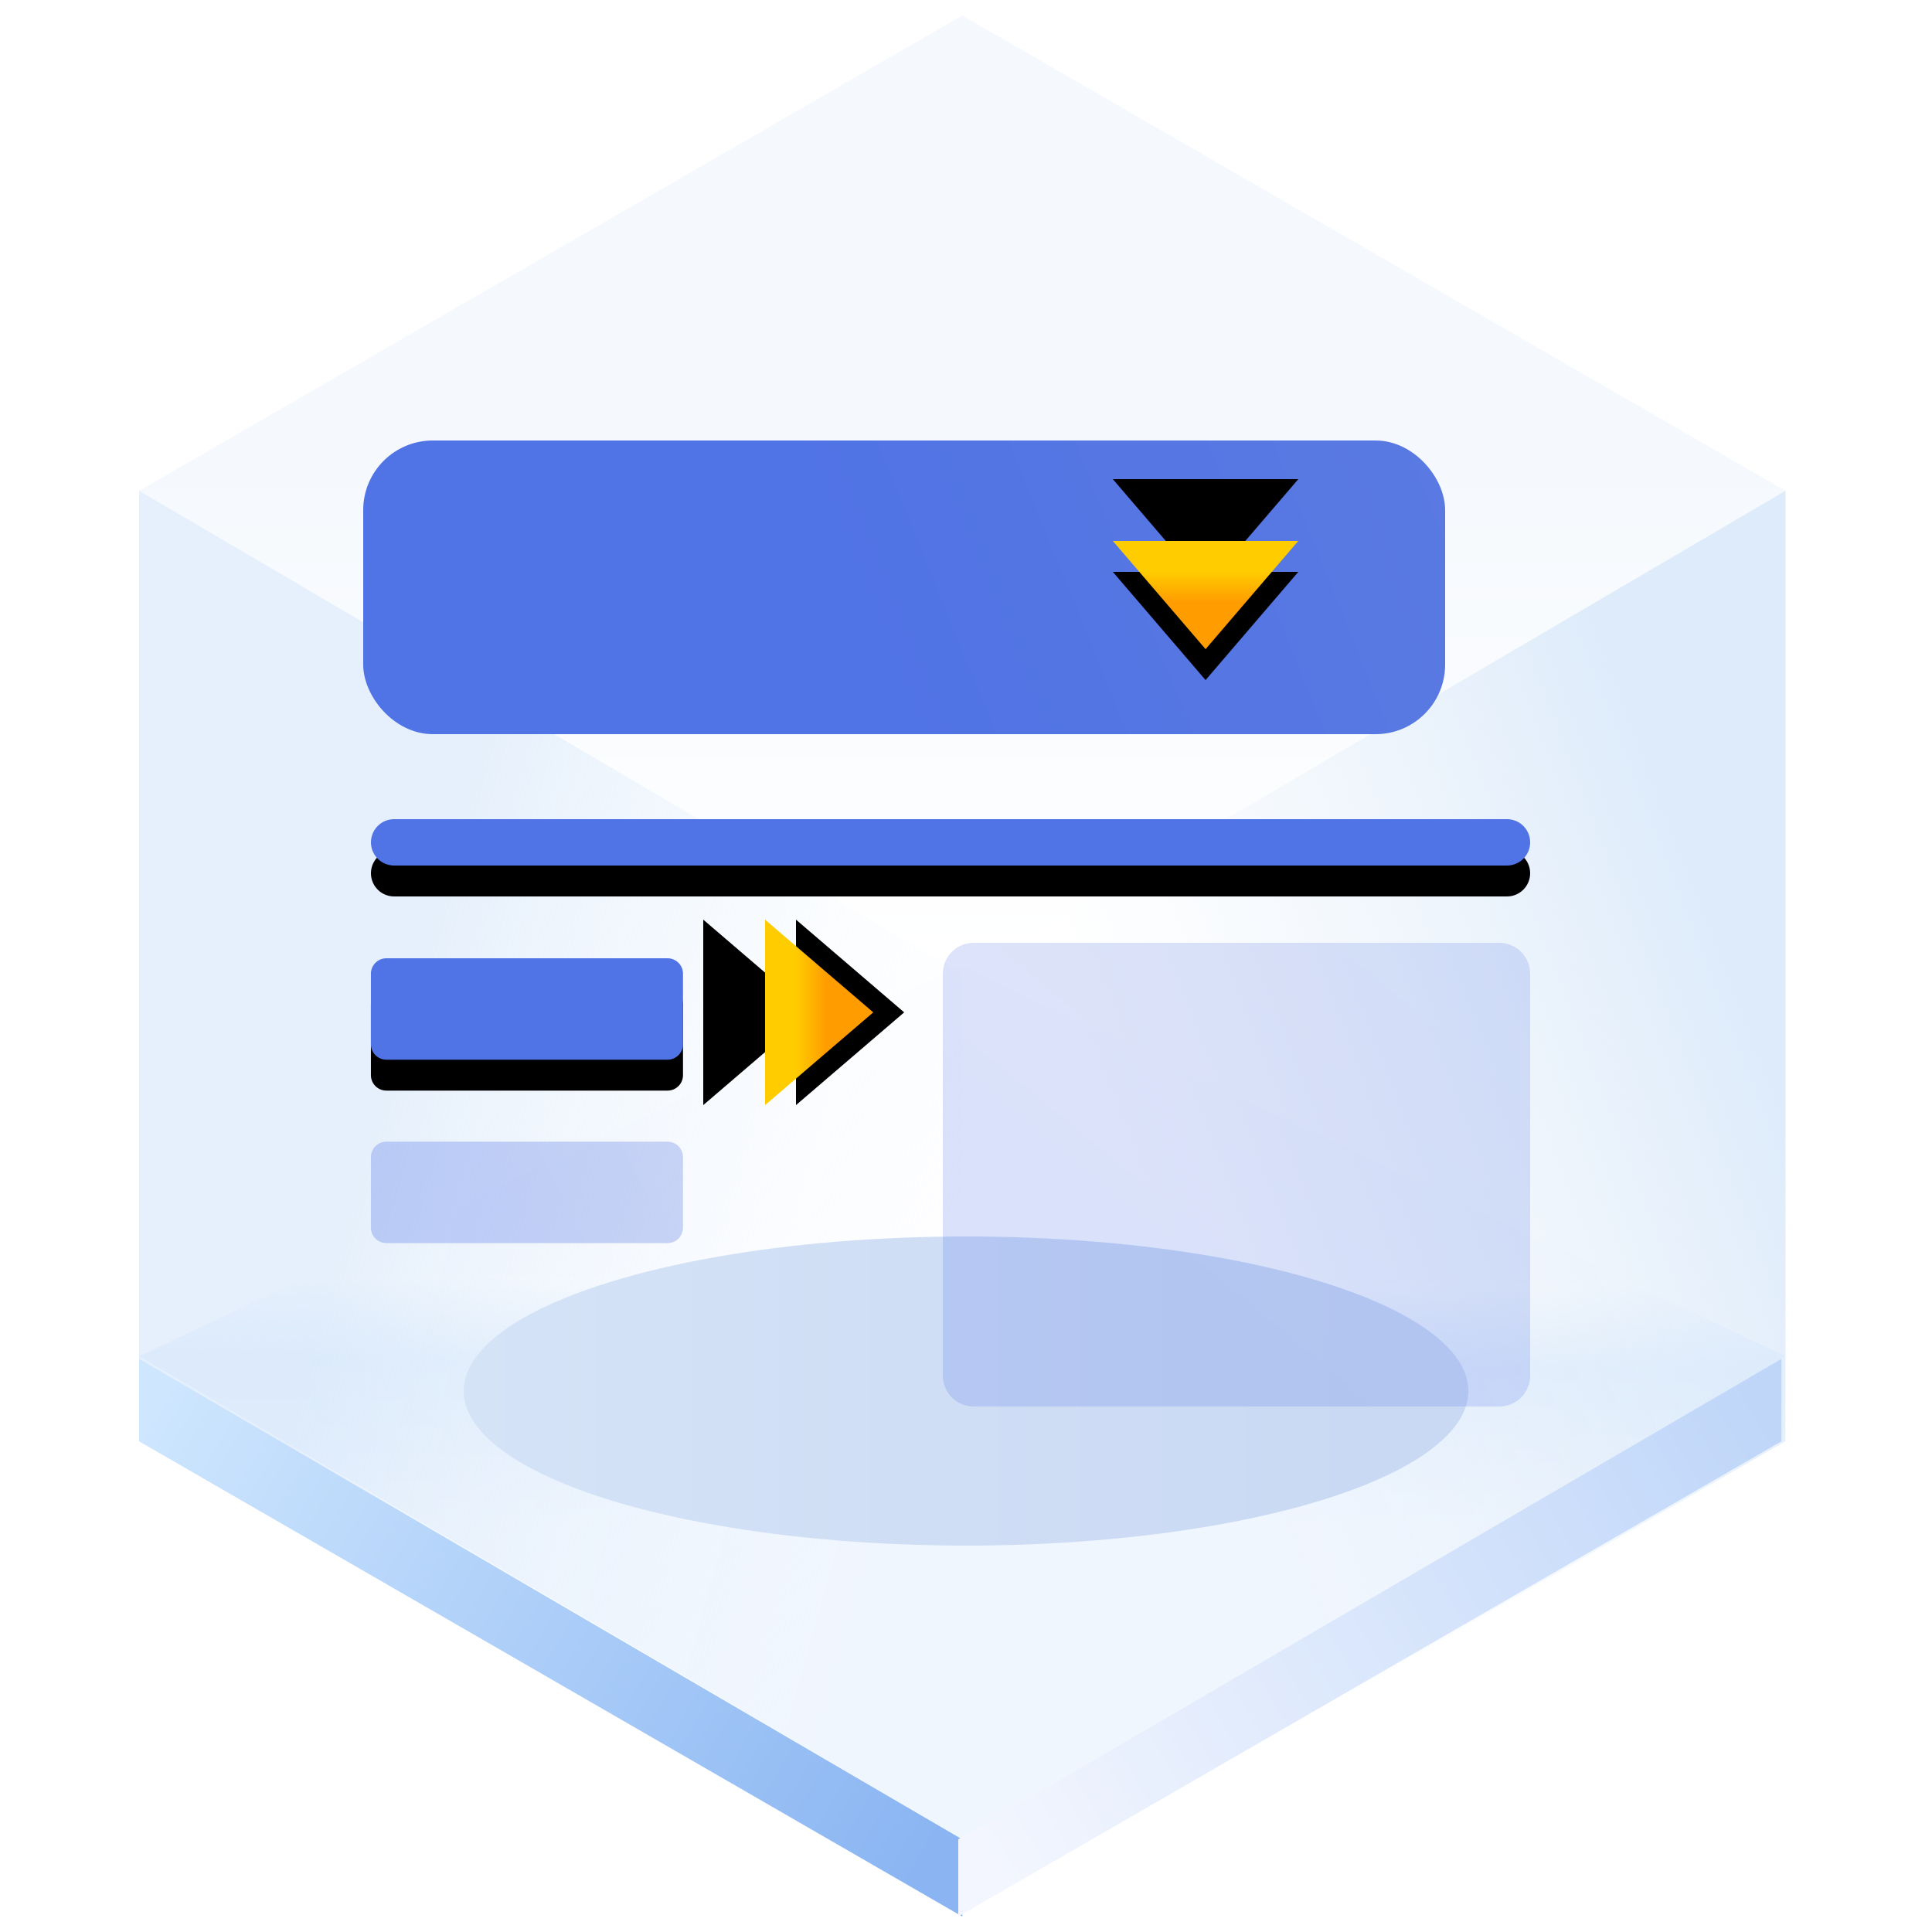 <?xml version="1.0" encoding="UTF-8"?>
<svg width="125px" height="125px" viewBox="0 0 125 125" version="1.1" xmlns="http://www.w3.org/2000/svg" xmlns:xlink="http://www.w3.org/1999/xlink">
    <title>Cascader级联选择</title>
    <defs>
        <linearGradient x1="50%" y1="45.969%" x2="50%" y2="100%" id="linearGradient-1">
            <stop stop-color="#ECF3FB" offset="0%"></stop>
            <stop stop-color="#FFFFFF" offset="100%"></stop>
        </linearGradient>
        <linearGradient x1="50.396%" y1="35.933%" x2="50%" y2="64.067%" id="linearGradient-2">
            <stop stop-color="#E3EFFD" stop-opacity="0.006" offset="0%"></stop>
            <stop stop-color="#E5F0FD" offset="34.06%"></stop>
            <stop stop-color="#F0F6FE" offset="100%"></stop>
        </linearGradient>
        <linearGradient x1="33.333%" y1="34.496%" x2="96.974%" y2="65.442%" id="linearGradient-3">
            <stop stop-color="#D5E6F9" offset="0%"></stop>
            <stop stop-color="#F7FBFF" stop-opacity="0" offset="100%"></stop>
        </linearGradient>
        <linearGradient x1="90.991%" y1="29.431%" x2="33.333%" y2="67.747%" id="linearGradient-4">
            <stop stop-color="#D5E6F9" offset="0%"></stop>
            <stop stop-color="#E7F0F9" stop-opacity="0" offset="100%"></stop>
        </linearGradient>
        <linearGradient x1="-5.803%" y1="27.05%" x2="103.63%" y2="71.133%" id="linearGradient-5">
            <stop stop-color="#CEE6FE" offset="0%"></stop>
            <stop stop-color="#8AB5F2" offset="100%"></stop>
        </linearGradient>
        <linearGradient x1="-5.803%" y1="27.05%" x2="103.63%" y2="71.133%" id="linearGradient-6">
            <stop stop-color="#BFD6F9" offset="0%"></stop>
            <stop stop-color="#F3F6FE" offset="100%"></stop>
        </linearGradient>
        <linearGradient x1="89.847%" y1="61.735%" x2="0%" y2="61.735%" id="linearGradient-7">
            <stop stop-color="#CAD9F3" offset="0%"></stop>
            <stop stop-color="#D5E3F7" offset="100%"></stop>
        </linearGradient>
        <filter x="-18.5%" y="-60.0%" width="136.9%" height="220.0%" filterUnits="objectBoundingBox" id="filter-8">
            <feGaussianBlur stdDeviation="4" in="SourceGraphic"></feGaussianBlur>
        </filter>
        <linearGradient x1="44.099%" y1="52.507%" x2="128.793%" y2="43.615%" id="linearGradient-9">
            <stop stop-color="#5073E5" offset="0%"></stop>
            <stop stop-color="#5E7CE0" offset="100%"></stop>
        </linearGradient>
        <linearGradient x1="44.099%" y1="52.507%" x2="128.793%" y2="43.615%" id="linearGradient-10">
            <stop stop-color="#5073E5" offset="0%"></stop>
            <stop stop-color="#5E7CE0" offset="100%"></stop>
        </linearGradient>
        <linearGradient x1="50%" y1="0%" x2="50%" y2="100%" id="linearGradient-11">
            <stop stop-color="#FFCC00" offset="0%"></stop>
            <stop stop-color="#FF9D00" offset="100%"></stop>
        </linearGradient>
        <polygon id="path-12" points="48.002 6 60.002 6 54.002 13"></polygon>
        <filter x="-29.2%" y="-35.7%" width="158.3%" height="200.0%" filterUnits="objectBoundingBox" id="filter-13">
            <feOffset dx="0" dy="1" in="SourceAlpha" result="shadowOffsetOuter1"></feOffset>
            <feMorphology radius="4" operator="erode" in="SourceAlpha" result="shadowInner"></feMorphology>
            <feOffset dx="0" dy="1" in="shadowInner" result="shadowInner"></feOffset>
            <feComposite in="shadowOffsetOuter1" in2="shadowInner" operator="out" result="shadowOffsetOuter1"></feComposite>
            <feGaussianBlur stdDeviation="1" in="shadowOffsetOuter1" result="shadowBlurOuter1"></feGaussianBlur>
            <feColorMatrix values="0 0 0 0 0.662   0 0 0 0 0.325   0 0 0 0 0.005  0 0 0 0.5 0" type="matrix" in="shadowBlurOuter1"></feColorMatrix>
        </filter>
        <filter x="-45.8%" y="-64.3%" width="191.7%" height="257.1%" filterUnits="objectBoundingBox" id="filter-14">
            <feGaussianBlur stdDeviation="1.5" in="SourceAlpha" result="shadowBlurInner1"></feGaussianBlur>
            <feOffset dx="0" dy="-4" in="shadowBlurInner1" result="shadowOffsetInner1"></feOffset>
            <feComposite in="shadowOffsetInner1" in2="SourceAlpha" operator="arithmetic" k2="-1" k3="1" result="shadowInnerInner1"></feComposite>
            <feColorMatrix values="0 0 0 0 0.842   0 0 0 0 0.342   0 0 0 0 0  0 0 0 0.5 0" type="matrix" in="shadowInnerInner1"></feColorMatrix>
        </filter>
        <polygon id="path-15" points="23.002 33 35.002 33 29.002 40"></polygon>
        <filter x="-29.2%" y="-35.7%" width="158.3%" height="200.0%" filterUnits="objectBoundingBox" id="filter-16">
            <feOffset dx="0" dy="1" in="SourceAlpha" result="shadowOffsetOuter1"></feOffset>
            <feMorphology radius="4" operator="erode" in="SourceAlpha" result="shadowInner"></feMorphology>
            <feOffset dx="0" dy="1" in="shadowInner" result="shadowInner"></feOffset>
            <feComposite in="shadowOffsetOuter1" in2="shadowInner" operator="out" result="shadowOffsetOuter1"></feComposite>
            <feGaussianBlur stdDeviation="1" in="shadowOffsetOuter1" result="shadowBlurOuter1"></feGaussianBlur>
            <feColorMatrix values="0 0 0 0 0.662   0 0 0 0 0.325   0 0 0 0 0.005  0 0 0 0.5 0" type="matrix" in="shadowBlurOuter1"></feColorMatrix>
        </filter>
        <filter x="-45.8%" y="-64.3%" width="191.7%" height="257.1%" filterUnits="objectBoundingBox" id="filter-17">
            <feGaussianBlur stdDeviation="1.5" in="SourceAlpha" result="shadowBlurInner1"></feGaussianBlur>
            <feOffset dx="0" dy="-4" in="shadowBlurInner1" result="shadowOffsetInner1"></feOffset>
            <feComposite in="shadowOffsetInner1" in2="SourceAlpha" operator="arithmetic" k2="-1" k3="1" result="shadowInnerInner1"></feComposite>
            <feColorMatrix values="0 0 0 0 0.842   0 0 0 0 0.342   0 0 0 0 0  0 0 0 0.5 0" type="matrix" in="shadowInnerInner1"></feColorMatrix>
        </filter>
        <path d="M1.502,24 L73.502,24 C74.33,24 75.002,24.672 75.002,25.5 C75.002,26.328 74.33,27 73.502,27 L1.502,27 C0.673,27 0.002,26.328 0.002,25.5 C0.002,24.672 0.673,24 1.502,24 Z" id="path-18"></path>
        <filter x="-5.3%" y="-66.7%" width="110.7%" height="366.7%" filterUnits="objectBoundingBox" id="filter-19">
            <feOffset dx="0" dy="2" in="SourceAlpha" result="shadowOffsetOuter1"></feOffset>
            <feGaussianBlur stdDeviation="1" in="shadowOffsetOuter1" result="shadowBlurOuter1"></feGaussianBlur>
            <feColorMatrix values="0 0 0 0 0.369   0 0 0 0 0.486   0 0 0 0 0.878  0 0 0 0.35 0" type="matrix" in="shadowBlurOuter1"></feColorMatrix>
        </filter>
        <path d="M1,33 L19.192,33 C19.745,33 20.192,33.448 20.192,34 L20.192,38.562 C20.192,39.115 19.745,39.562 19.192,39.562 L1,39.562 C0.448,39.562 -2.66453526e-14,39.115 -2.67008637e-14,38.562 L-2.67008637e-14,34 C-2.67563749e-14,33.448 0.448,33 1,33 Z" id="path-20"></path>
        <filter x="-21.0%" y="-33.3%" width="141.0%" height="242.7%" filterUnits="objectBoundingBox" id="filter-21">
            <feOffset dx="0" dy="2" in="SourceAlpha" result="shadowOffsetOuter1"></feOffset>
            <feGaussianBlur stdDeviation="1" in="shadowOffsetOuter1" result="shadowBlurOuter1"></feGaussianBlur>
            <feColorMatrix values="0 0 0 0 0.369   0 0 0 0 0.486   0 0 0 0 0.878  0 0 0 0.35 0" type="matrix" in="shadowBlurOuter1"></feColorMatrix>
        </filter>
        <linearGradient x1="44.099%" y1="53.891%" x2="128.793%" y2="40.09%" id="linearGradient-22">
            <stop stop-color="#5073E5" offset="0%"></stop>
            <stop stop-color="#5E7CE0" offset="100%"></stop>
        </linearGradient>
        <linearGradient x1="44.099%" y1="72.96%" x2="128.793%" y2="-8.478%" id="linearGradient-23">
            <stop stop-color="#5073E5" offset="0%"></stop>
            <stop stop-color="#5E7CE0" offset="100%"></stop>
        </linearGradient>
    </defs>
    <g id="页面一" stroke="none" stroke-width="1" fill="none" fill-rule="evenodd">
        <g id="-TinyUI-ICON-1-【9-2】-无阴影" transform="translate(-697, -1061)">
            <g id="Cascader级联选择" transform="translate(697, 1061)">
                <g id="编组">
                    <g transform="translate(9, 1)" id="多边形">
                        <polygon fill="url(#linearGradient-1)" opacity="0.546" points="53.261 0 106.521 30.75 53.261 62 0 30.75"></polygon>
                        <polygon fill="url(#linearGradient-2)" points="53.261 61.5 106.521 86.75 53.261 118 0 86.75"></polygon>
                        <polygon fill="url(#linearGradient-3)" opacity="0.601" points="53.261 62 53.261 123 7.39138783e-15 92.25 0 30.75"></polygon>
                        <polygon fill="url(#linearGradient-4)" opacity="0.791" points="53.261 62 106.521 30.75 106.521 92.25 53.261 123"></polygon>
                        <polygon fill="url(#linearGradient-5)" points="53.261 118.008 53.261 123 7.39138783e-15 92.25 0 86.916"></polygon>
                        <polygon fill="url(#linearGradient-6)" transform="translate(79.63, 104.958) scale(-1, 1) translate(-79.63, -104.958) " points="106.261 118.008 106.261 123 53 92.25 53 86.916"></polygon>
                    </g>
                    <ellipse id="椭圆形" fill="url(#linearGradient-7)" filter="url(#filter-8)" cx="62.5" cy="90" rx="32.5" ry="10"></ellipse>
                </g>
                <g id="编组-3" transform="translate(23.998, 29)">
                    <rect id="矩形" stroke="url(#linearGradient-10)" fill="url(#linearGradient-9)" x="0.002" y="0" width="69" height="18" rx="4"></rect>
                    <g id="形状结合">
                        <use fill="black" fill-opacity="1" filter="url(#filter-13)" xlink:href="#path-12"></use>
                        <use fill="black" fill-opacity="1" filter="url(#filter-14)" xlink:href="#path-12"></use>
                        <path stroke="url(#linearGradient-11)" stroke-width="4" d="M55.653,8 L54.002,9.927 L52.35,8 L55.653,8 Z" stroke-linejoin="square"></path>
                    </g>
                    <g id="形状结合备份-8" transform="translate(29.002, 36.5) rotate(-90) translate(-29.002, -36.5) ">
                        <use fill="black" fill-opacity="1" filter="url(#filter-16)" xlink:href="#path-15"></use>
                        <use fill="black" fill-opacity="1" filter="url(#filter-17)" xlink:href="#path-15"></use>
                        <path stroke="url(#linearGradient-11)" stroke-width="4" d="M30.653,35 L29.002,36.927 L27.35,35 L30.653,35 Z" stroke-linejoin="square"></path>
                    </g>
                    <g id="形状结合备份">
                        <use fill="black" fill-opacity="1" filter="url(#filter-19)" xlink:href="#path-18"></use>
                        <use fill="#5073E5" fill-rule="evenodd" xlink:href="#path-18"></use>
                    </g>
                    <g id="形状结合备份-2">
                        <use fill="black" fill-opacity="1" filter="url(#filter-21)" xlink:href="#path-20"></use>
                        <use fill="#5073E5" fill-rule="evenodd" xlink:href="#path-20"></use>
                    </g>
                    <path d="M1,44.866 L19.192,44.866 C19.745,44.866 20.192,45.314 20.192,45.866 L20.192,50.429 C20.192,50.981 19.745,51.429 19.192,51.429 L1,51.429 C0.448,51.429 5.58162771e-16,50.981 0,50.429 L0,45.866 C-6.76353751e-17,45.314 0.448,44.866 1,44.866 Z" id="形状结合备份-3" fill="url(#linearGradient-22)" opacity="0.304"></path>
                    <path d="M39.002,32 L73.002,32 C74.106,32 75.002,32.895 75.002,34 L75.002,60 C75.002,61.105 74.106,62 73.002,62 L39.002,62 C37.897,62 37.002,61.105 37.002,60 L37.002,34 C37.002,32.895 37.897,32 39.002,32 Z" id="形状结合备份-6" fill="url(#linearGradient-23)" opacity="0.204"></path>
                </g>
            </g>
        </g>
    </g>
</svg>